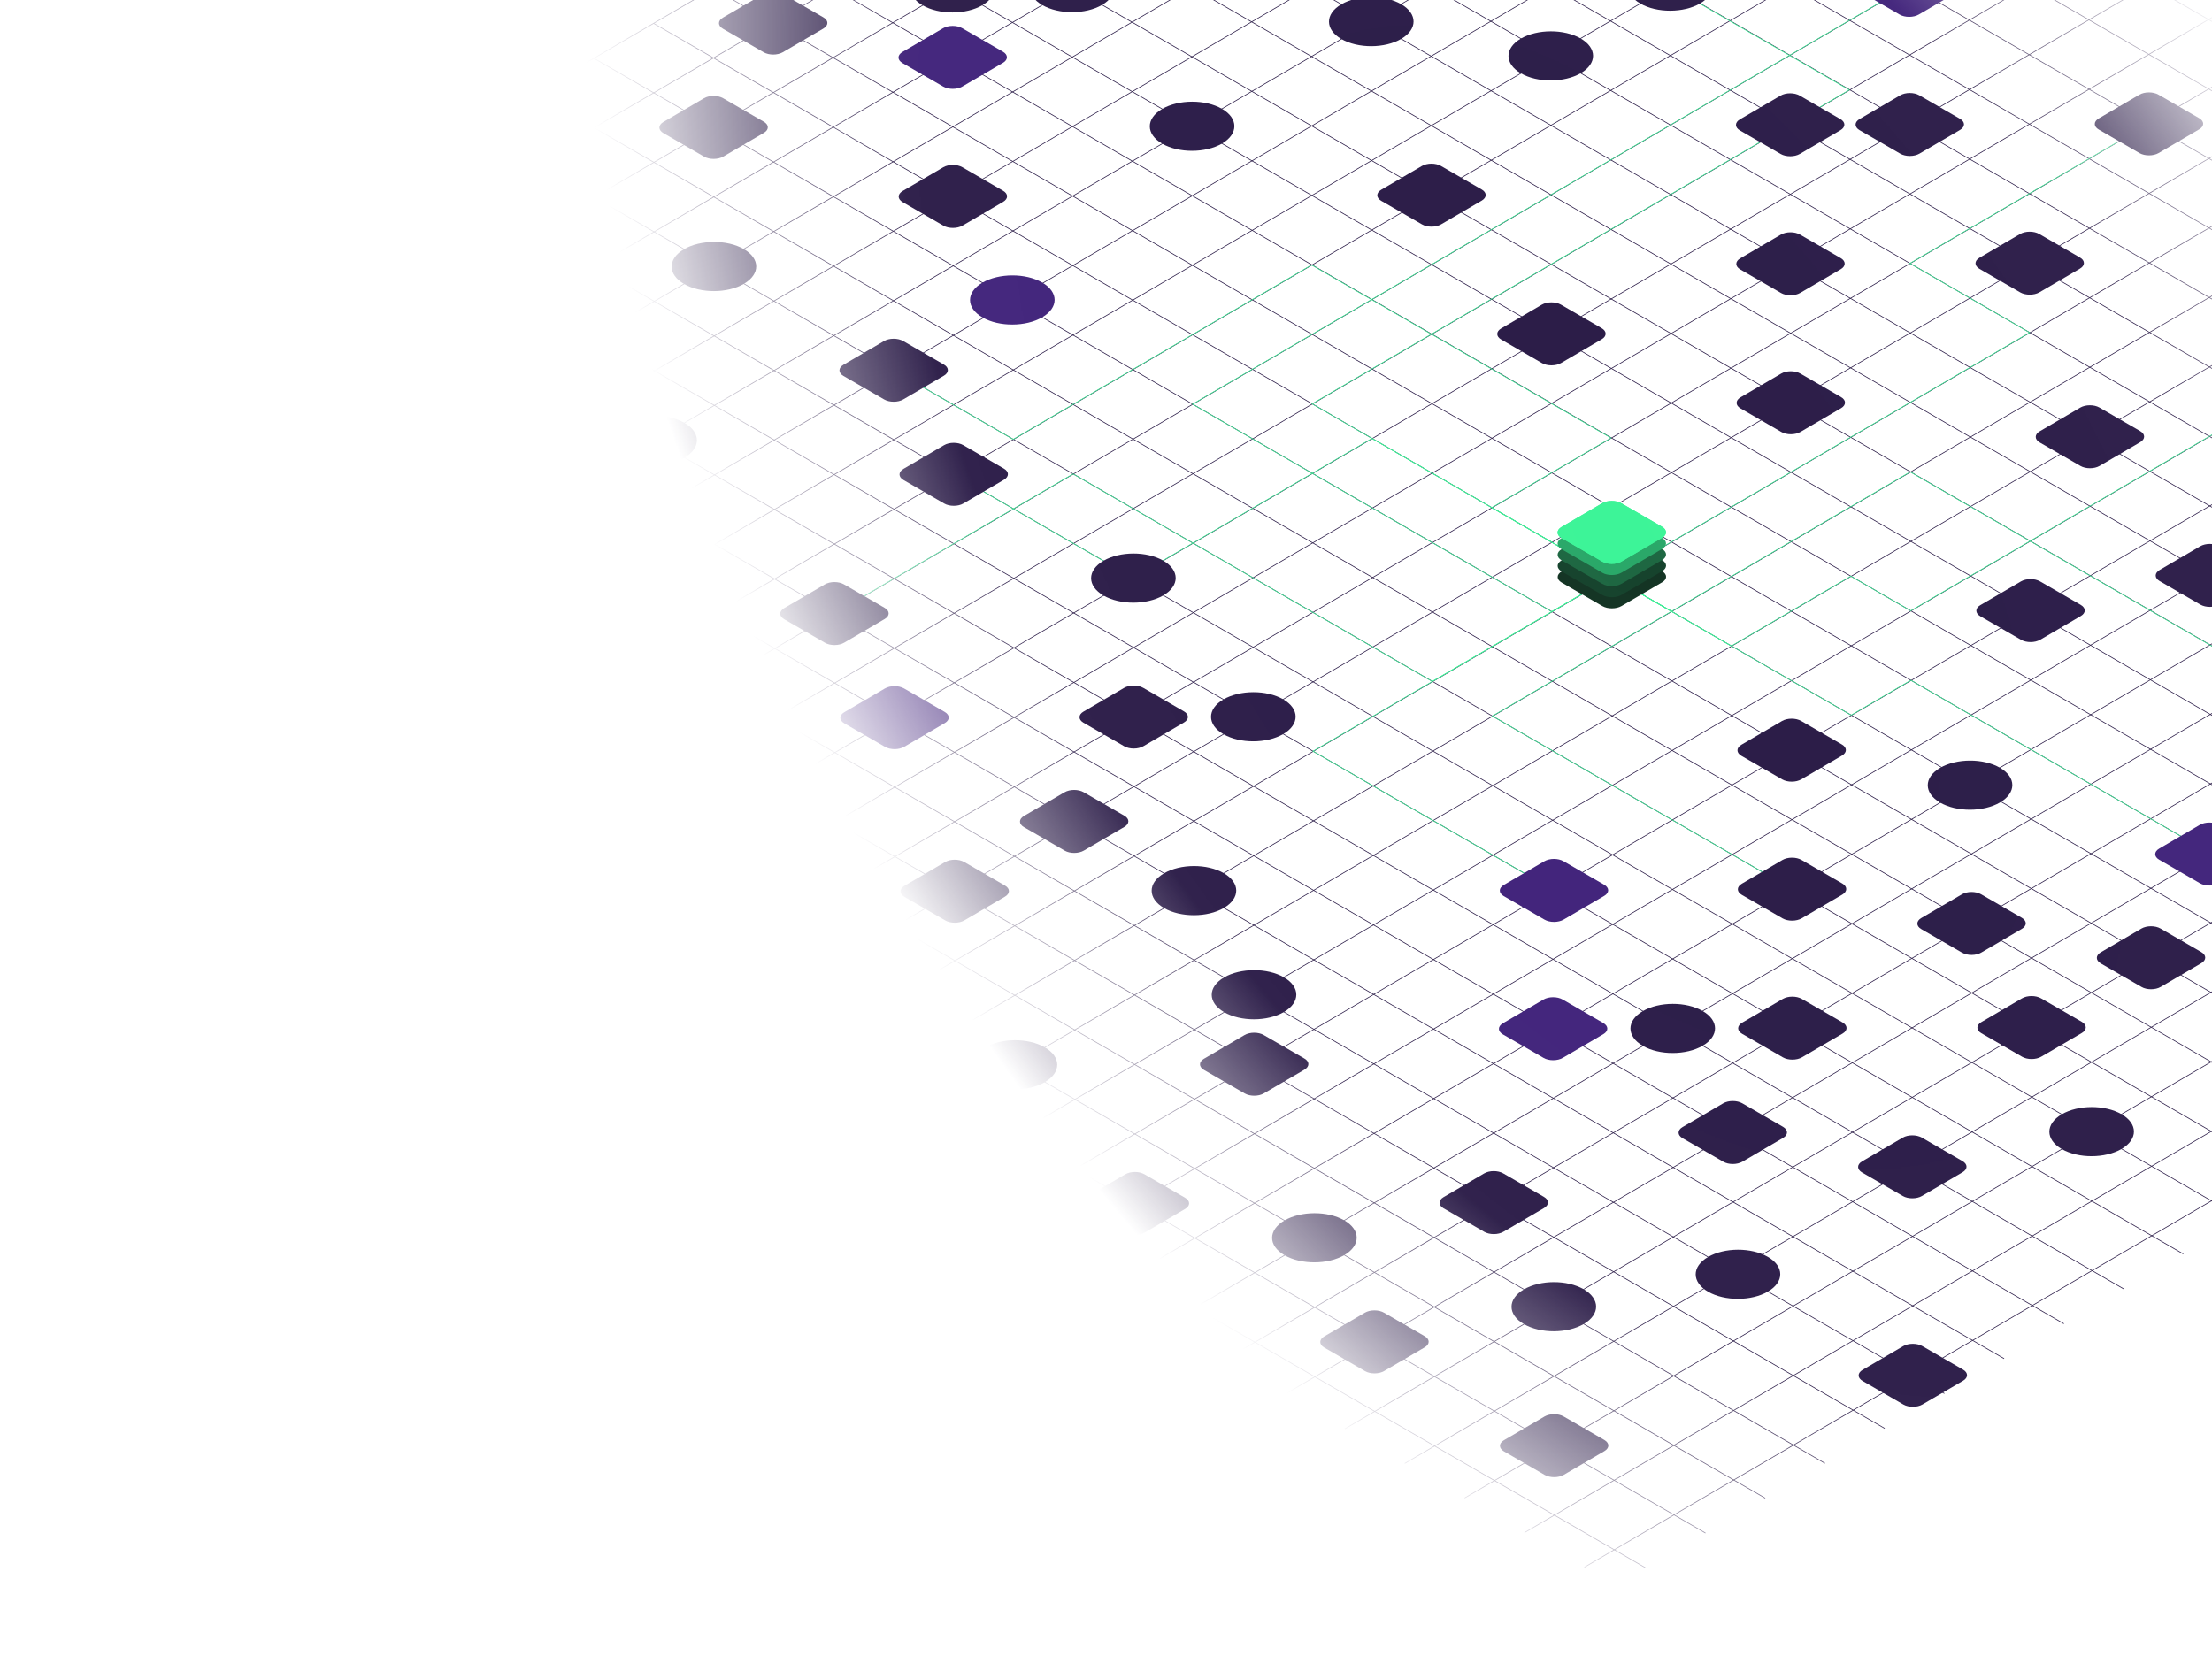 <svg viewBox="0 0 2000 1518" fill="none" xmlns="http://www.w3.org/2000/svg">
            <mask id="mask0_4_32498" style="mask-type:alpha" maskUnits="userSpaceOnUse" x="-245" y="-512" width="3413" height="2030">
            <rect x="-244.444" y="-511.417" width="3411.86" height="2029.04" fill="url(#paint0_diamond_4_32498)"/>
            </mask>
            <g mask="url(#mask0_4_32498)">
            <path d="M1454.88 -483.781L-192.028 478.695" stroke="#2A1B47" stroke-width="0.625"/>
            <path d="M1509.03 -452.493L-137.875 509.983" stroke="#2A1B47" stroke-width="0.625"/>
            <path d="M1563.18 -421.205L-83.722 541.271" stroke="#2A1B47" stroke-width="0.625"/>
            <path d="M1617.33 -389.916L-29.57 572.56" stroke="#2A1B47" stroke-width="0.625"/>
            <path d="M1671.49 -358.629L24.582 603.847" stroke="#2A1B47" stroke-width="0.625"/>
            <path d="M1725.64 -327.34L78.736 635.136" stroke="#2A1B47" stroke-width="0.625"/>
            <path d="M1779.79 -296.052L132.888 666.424" stroke="#2A1B47" stroke-width="0.625"/>
            <path d="M1833.94 -264.764L187.041 697.712" stroke="#2A1B47" stroke-width="0.625"/>
            <path d="M1888.1 -233.476L241.193 729" stroke="#2A1B47" stroke-width="0.625"/>
            <path d="M1942.25 -202.188L295.346 760.288" stroke="#2A1B47" stroke-width="0.625"/>
            <path d="M1996.4 -170.899L349.499 791.577" stroke="#2A1B47" stroke-width="0.625"/>
            <path d="M2050.55 -139.611L403.651 822.865" stroke="#2A1B47" stroke-width="0.625"/>
            <path d="M2104.71 -108.323L457.804 854.153" stroke="#2A1B47" stroke-width="0.625"/>
            <path d="M2158.86 -77.035L511.956 885.441" stroke="#2A1B47" stroke-width="0.625"/>
            <path d="M2213.01 -45.747L566.109 916.729" stroke="#2A1B47" stroke-width="0.625"/>
            <path d="M2267.17 -14.458L620.262 948.018" stroke="#2A1B47" stroke-width="0.625"/>
            <path d="M2321.32 16.83L674.414 979.306" stroke="#2A1B47" stroke-width="0.625"/>
            <path d="M2375.47 48.118L728.567 1010.59" stroke="#2A1B47" stroke-width="0.625"/>
            <path d="M2429.62 79.406L782.72 1041.88" stroke="#2A1B47" stroke-width="0.625"/>
            <path d="M2483.78 110.695L836.872 1073.17" stroke="#2A1B47" stroke-width="0.625"/>
            <path d="M2537.93 141.983L891.025 1104.46" stroke="#2A1B47" stroke-width="0.625"/>
            <path d="M2592.08 173.271L945.178 1135.75" stroke="#2A1B47" stroke-width="0.625"/>
            <path d="M2646.23 204.559L999.33 1167.03" stroke="#2A1B47" stroke-width="0.625"/>
            <path d="M2700.39 235.847L1053.48 1198.32" stroke="#2A1B47" stroke-width="0.625"/>
            <path d="M2754.54 267.136L1107.64 1229.61" stroke="#2A1B47" stroke-width="0.625"/>
            <path d="M2808.69 298.424L1161.79 1260.9" stroke="#2A1B47" stroke-width="0.625"/>
            <path d="M2862.84 329.712L1215.94 1292.19" stroke="#2A1B47" stroke-width="0.625"/>
            <path d="M2917 361L1270.09 1323.48" stroke="#2A1B47" stroke-width="0.625"/>
            <path d="M2971.15 392.288L1324.25 1354.76" stroke="#2A1B47" stroke-width="0.625"/>
            <path d="M3025.3 423.576L1378.4 1386.05" stroke="#2A1B47" stroke-width="0.625"/>
            <path d="M3079.45 454.865L1432.55 1417.34" stroke="#2A1B47" stroke-width="0.625"/>
            <path d="M3107.98 471.347L1454.91 -483.761" stroke="#2A1B47" stroke-width="0.625"/>
            <path d="M3053.99 502.905L1400.91 -452.204" stroke="#2A1B47" stroke-width="0.625"/>
            <path d="M2999.99 534.461L1346.92 -420.648" stroke="#2A1B47" stroke-width="0.625"/>
            <path d="M2945.99 566.017L1292.92 -389.091" stroke="#2A1B47" stroke-width="0.625"/>
            <path d="M2892 597.574L1238.92 -357.535" stroke="#2A1B47" stroke-width="0.625"/>
            <path d="M2838 629.13L1184.93 -325.978" stroke="#2A1B47" stroke-width="0.625"/>
            <path d="M2784 660.687L1130.93 -294.422" stroke="#2A1B47" stroke-width="0.625"/>
            <path d="M2730.01 692.243L1076.93 -262.866" stroke="#2A1B47" stroke-width="0.625"/>
            <path d="M2676.01 723.8L1022.94 -231.309" stroke="#2A1B47" stroke-width="0.625"/>
            <path d="M2622.01 755.357L968.941 -199.752" stroke="#2A1B47" stroke-width="0.625"/>
            <path d="M2568.02 786.912L914.943 -168.197" stroke="#2A1B47" stroke-width="0.625"/>
            <path d="M2514.02 818.469L860.947 -136.64" stroke="#2A1B47" stroke-width="0.625"/>
            <path d="M2460.02 850.026L806.95 -105.083" stroke="#2A1B47" stroke-width="0.625"/>
            <path d="M2406.03 881.583L752.954 -73.526" stroke="#2A1B47" stroke-width="0.625"/>
            <path d="M2352.03 913.138L698.956 -41.971" stroke="#2A1B47" stroke-width="0.625"/>
            <path d="M2298.03 944.695L644.96 -10.414" stroke="#2A1B47" stroke-width="0.625"/>
            <path d="M2244.04 976.252L590.963 21.144" stroke="#2A1B47" stroke-width="0.625"/>
            <path d="M2190.04 1007.81L536.964 52.697" stroke="#2A1B47" stroke-width="0.625"/>
            <path d="M2136.04 1039.36L482.967 84.252" stroke="#2A1B47" stroke-width="0.625"/>
            <path d="M2082.04 1070.91L428.969 115.805" stroke="#2A1B47" stroke-width="0.625"/>
            <path d="M2028.04 1102.47L374.972 147.36" stroke="#2A1B47" stroke-width="0.625"/>
            <path d="M1974.05 1134.02L320.973 178.914" stroke="#2A1B47" stroke-width="0.625"/>
            <path d="M1920.05 1165.58L266.976 210.468" stroke="#2A1B47" stroke-width="0.625"/>
            <path d="M1866.05 1197.13L212.979 242.023" stroke="#2A1B47" stroke-width="0.625"/>
            <path d="M1812.05 1228.69L158.981 273.577" stroke="#2A1B47" stroke-width="0.625"/>
            <path d="M1758.06 1260.24L104.982 305.131" stroke="#2A1B47" stroke-width="0.625"/>
            <path d="M1704.06 1291.79L50.984 336.685" stroke="#2A1B47" stroke-width="0.625"/>
            <path d="M1650.06 1323.35L-3.013 368.24" stroke="#2A1B47" stroke-width="0.625"/>
            <path d="M1596.06 1354.9L-57.01 399.794" stroke="#2A1B47" stroke-width="0.625"/>
            <path d="M1542.06 1386.46L-111.008 431.348" stroke="#2A1B47" stroke-width="0.625"/>
            <path d="M1488.07 1418.01L-165.006 462.902" stroke="#2A1B47" stroke-width="0.625"/>
            <g class="anima"> 
                <path id="pathOne" d="M1725.37 -12.716L1078.21 365.496L1403.06 553.185L1431.9 536.33" stroke="#3DF498" stroke-width="0.625"/>
                <path id="pathTwo" d="M1427.7 504.662L1186.32 365.199L1672.02 81.35L1511.69 -11.283" stroke="#3DF498" stroke-width="0.625"/>
                <path id="pathThree" d="M852.434 423.296L1024.5 522.71L1240.49 396.482L1456.87 521.505" stroke="#3DF498" stroke-width="0.625"/>
                <path id="pathFour" d="M1456.85 521.743L1187.13 679.369L1405.11 805.311" stroke="#3DF498" stroke-width="0.625"/>
                <path id="pathFive" d="M1619.44 803.637L1349.31 647.563L1511.28 552.908L1475.17 532.048" stroke="#3DF498" stroke-width="0.625"/>
                <path id="pathSix" d="M807.295 334.451L916.058 397.292L1185.85 239.621L1456.61 396.061L1348.8 459.066L1454.29 520.011" stroke="#3DF498" stroke-width="0.625"/>
                <path id="pathSeven" d="M755.749 553.924L970.219 428.585L1240.98 585.025L1295.02 616.248L1444.25 529.035" stroke="#3DF498" stroke-width="0.625"/>
                <path id="pathEight" d="M1915.17 128.089L1726.79 238.178L1835.09 300.749L1457.19 521.599" stroke="#3DF498" stroke-width="0.625"/>
                <path id="pathNine" d="M2249.26 247.482L1727.56 552.373L1673.42 521.092L1565.44 584.209L1459.46 522.978" stroke="#3DF498" stroke-width="0.625"/>
                <path id="pathTen" d="M2048.31 612.311L1727.12 426.732L1565.18 521.373L1511.25 552.901L1459.46 522.98" stroke="#3DF498" stroke-width="0.625"/>
                <path id="pathEleven" d="M1999.39 772.168L1836.7 678.169L1727.69 615.191L1673.71 646.763L1459.46 522.978" stroke="#3DF498" stroke-width="0.625"/>

                <circle  class="circle-one" r="4"></circle>
                <circle  class="circle-two" r="4"></circle>
                <circle  class="circle-three" r="4"></circle>
                <circle  class="circle-four" r="4"></circle>
                <circle  class="circle-five" r="4"></circle>
                <circle  class="circle-six" r="4"></circle>
                <circle  class="circle-seven" r="4"></circle>
                <circle  class="circle-eigth" r="4"></circle>
                <circle  class="circle-nine" r="4"></circle>
                <circle  class="circle-ten" r="4"></circle>
                <circle  class="circle-eleven" r="4"></circle>


            </g>
            
            <path d="M402.848 477.249C417.759 468.535 441.969 468.475 456.923 477.115C471.877 485.755 471.911 499.823 457.001 508.537C442.09 517.251 417.88 517.311 402.926 508.671C387.972 500.031 387.937 485.963 402.848 477.249Z" fill="#2A1B47"/>
            <path d="M24.143 446.709C39.054 437.995 63.264 437.935 78.218 446.575C93.171 455.215 93.206 469.283 78.296 477.997C63.385 486.711 39.175 486.771 24.221 478.131C9.267 469.491 9.232 455.423 24.143 446.709Z" fill="#2A1B47"/>
            <path d="M1017.41 1062.01C1022.18 1059.22 1029.92 1059.2 1034.71 1061.97L1071.53 1083.24C1076.32 1086.01 1076.33 1090.51 1071.56 1093.3L1034.84 1114.76C1030.07 1117.55 1022.32 1117.57 1017.54 1114.8L980.712 1093.53C975.927 1090.76 975.916 1086.26 980.687 1083.47L1017.41 1062.01Z" fill="#2A1B47"/>
            <path d="M258.356 246.92C263.127 244.132 270.874 244.112 275.66 246.877L312.483 268.153C317.269 270.918 317.28 275.42 312.508 278.208L275.791 299.667C271.019 302.455 263.272 302.475 258.487 299.71L221.663 278.434C216.878 275.669 216.866 271.167 221.638 268.379L258.356 246.92Z" fill="#2A1B47"/>
            <path d="M564.785 382.548C579.696 373.834 603.906 373.774 618.859 382.414C633.813 391.054 633.848 405.122 618.937 413.836C604.027 422.551 579.817 422.611 564.863 413.971C549.909 405.331 549.874 391.262 564.785 382.548Z" fill="#2A1B47"/>
            <path d="M1828.16 902.899C1832.93 900.11 1840.68 900.091 1845.46 902.856L1882.29 924.132C1887.07 926.896 1887.08 931.398 1882.31 934.187L1845.59 955.645C1840.82 958.434 1833.08 958.453 1828.29 955.688L1791.47 934.412C1786.68 931.647 1786.67 927.146 1791.44 924.357L1828.16 902.899Z" fill="#2A1B47"/>
            <path d="M1485.35 914.433C1500.26 905.718 1524.47 905.658 1539.43 914.298C1554.38 922.938 1554.42 937.007 1539.51 945.721C1524.6 954.435 1500.39 954.495 1485.43 945.855C1470.48 937.215 1470.44 923.147 1485.35 914.433Z" fill="#2A1B47"/>
            <path d="M1396.34 778.901C1401.11 776.113 1408.86 776.094 1413.64 778.858L1450.47 800.134C1455.25 802.899 1455.26 807.401 1450.49 810.19L1413.78 831.648C1409 834.436 1401.26 834.456 1396.47 831.691L1359.65 810.415C1354.86 807.65 1354.85 803.148 1359.62 800.36L1396.34 778.901Z" fill="#40227A"/>
            <path d="M1106.75 883.948C1121.66 875.234 1145.87 875.174 1160.83 883.814C1175.78 892.454 1175.81 906.522 1160.9 915.236C1145.99 923.95 1121.78 924.011 1106.83 915.371C1091.88 906.731 1091.84 892.662 1106.75 883.948Z" fill="#2A1B47"/>
            <path d="M800.952 999.703C805.724 996.914 813.471 996.895 818.256 999.66L855.08 1020.94C859.865 1023.7 859.877 1028.2 855.105 1030.99L818.387 1052.45C813.616 1055.24 805.869 1055.26 801.083 1052.49L764.26 1031.22C759.474 1028.45 759.463 1023.95 764.235 1021.16L800.952 999.703Z" fill="#2A1B47"/>
            <path d="M348.486 383.085C363.396 374.371 387.606 374.311 402.56 382.951C417.514 391.591 417.549 405.659 402.638 414.373C387.727 423.087 363.517 423.147 348.564 414.507C333.61 405.867 333.575 391.799 348.486 383.085Z" fill="#2A1B47"/>
            <path d="M150.517 372.877C155.288 370.089 163.036 370.069 167.821 372.834L204.645 394.11C209.43 396.875 209.441 401.377 204.67 404.165L167.952 425.624C163.18 428.412 155.433 428.432 150.648 425.667L113.824 404.391C109.039 401.626 109.028 397.124 113.799 394.336L150.517 372.877Z" fill="#2A1B47"/>
            <path d="M1611.86 903.435C1616.63 900.647 1624.38 900.628 1629.16 903.392L1665.99 924.668C1670.77 927.433 1670.78 931.935 1666.01 934.723L1629.29 956.182C1624.52 958.97 1616.78 958.99 1611.99 956.225L1575.17 934.949C1570.38 932.184 1570.37 927.682 1575.14 924.894L1611.86 903.435Z" fill="#2A1B47"/>
            <path d="M240.802 571.889C255.713 563.175 279.923 563.114 294.877 571.754C309.831 580.394 309.866 594.463 294.955 603.177C280.044 611.891 255.834 611.951 240.88 603.311C225.926 594.671 225.891 580.603 240.802 571.889Z" fill="#2A1B47"/>
            <path d="M962.498 716.51C967.269 713.722 975.016 713.703 979.802 716.468L1016.63 737.744C1021.41 740.508 1021.42 745.01 1016.65 747.799L979.933 769.257C975.161 772.046 967.414 772.065 962.629 769.3L925.805 748.024C921.02 745.259 921.009 740.757 925.78 737.969L962.498 716.51Z" fill="#2A1B47"/>
            <path d="M997.694 507.164C1012.6 498.45 1036.81 498.39 1051.77 507.03C1066.72 515.67 1066.76 529.738 1051.85 538.452C1036.94 547.166 1012.73 547.226 997.772 538.586C982.818 529.946 982.783 515.878 997.694 507.164Z" fill="#2A1B47"/>
            <path d="M421.911 780.701C426.682 777.912 434.43 777.893 439.215 780.658L476.039 801.934C480.824 804.699 480.835 809.201 476.064 811.989L439.346 833.448C434.574 836.236 426.827 836.255 422.042 833.49L385.218 812.214C380.433 809.45 380.422 804.948 385.193 802.159L421.911 780.701Z" fill="#2A1B47"/>
            <path d="M1341.88 1061.22C1346.65 1058.43 1354.39 1058.41 1359.18 1061.18L1396 1082.45C1400.79 1085.22 1400.8 1089.72 1396.03 1092.51L1359.31 1113.96C1354.54 1116.75 1346.79 1116.77 1342.01 1114.01L1305.18 1092.73C1300.4 1089.97 1300.39 1085.46 1305.16 1082.68L1341.88 1061.22Z" fill="#2A1B47"/>
            <path d="M1016.34 622.113C1021.11 619.324 1028.86 619.305 1033.65 622.07L1070.47 643.346C1075.26 646.11 1075.27 650.612 1070.5 653.401L1033.78 674.859C1029.01 677.648 1021.26 677.667 1016.47 674.902L979.65 653.626C974.865 650.861 974.854 646.359 979.625 643.571L1016.34 622.113Z" fill="#2A1B47"/>
            <path d="M638.208 780.165C642.98 777.376 650.727 777.357 655.512 780.122L692.336 801.398C697.121 804.162 697.132 808.664 692.361 811.453L655.643 832.911C650.872 835.7 643.125 835.719 638.339 832.954L601.516 811.678C596.73 808.913 596.719 804.411 601.491 801.623L638.208 780.165Z" fill="#2A1B47"/>
            <path d="M474.876 309.251C479.648 306.462 487.395 306.443 492.18 309.208L529.004 330.484C533.789 333.249 533.8 337.75 529.029 340.539L492.311 361.997C487.54 364.786 479.793 364.805 475.007 362.04L438.184 340.764C433.398 338 433.387 333.498 438.159 330.709L474.876 309.251Z" fill="#40227A"/>
            <path d="M1864.11 1007.76C1879.02 999.047 1903.23 998.987 1918.18 1007.63C1933.14 1016.27 1933.17 1030.33 1918.26 1039.05C1903.35 1047.76 1879.14 1047.82 1864.19 1039.18C1849.23 1030.54 1849.2 1016.47 1864.11 1007.76Z" fill="#2A1B47"/>
            <path d="M1396.47 1281.03C1401.25 1278.24 1408.99 1278.22 1413.78 1280.99L1450.6 1302.26C1455.39 1305.03 1455.4 1309.53 1450.63 1312.32L1413.91 1333.78C1409.14 1336.56 1401.39 1336.58 1396.6 1333.82L1359.78 1312.54C1355 1309.78 1354.98 1305.28 1359.76 1302.49L1396.47 1281.03Z" fill="#2A1B47"/>
            <path d="M1720.79 1217.39C1725.56 1214.6 1733.31 1214.58 1738.09 1217.35L1774.92 1238.62C1779.7 1241.39 1779.71 1245.89 1774.94 1248.68L1738.22 1270.14C1733.45 1272.92 1725.71 1272.94 1720.92 1270.18L1684.1 1248.9C1679.31 1246.14 1679.3 1241.64 1684.07 1238.85L1720.79 1217.39Z" fill="#2A1B47"/>
            <path d="M1395.54 903.959C1400.31 901.171 1408.06 901.151 1412.85 903.916L1449.67 925.192C1454.45 927.957 1454.47 932.459 1449.69 935.247L1412.98 956.706C1408.21 959.494 1400.46 959.514 1395.67 956.749L1358.85 935.473C1354.06 932.708 1354.05 928.206 1358.82 925.418L1395.54 903.959Z" fill="#40227A"/>
            <path d="M745.756 528.529C750.527 525.741 758.274 525.722 763.06 528.486L799.883 549.762C804.669 552.527 804.68 557.029 799.908 559.817L763.191 581.276C758.419 584.064 750.672 584.084 745.887 581.319L709.063 560.043C704.278 557.278 704.267 552.776 709.038 549.988L745.756 528.529Z" fill="#2A1B47"/>
            <path d="M1544.33 1136.77C1559.24 1128.06 1583.45 1128 1598.4 1136.64C1613.36 1145.28 1613.39 1159.35 1598.48 1168.06C1583.57 1176.77 1559.36 1176.83 1544.41 1168.19C1529.45 1159.55 1529.42 1145.49 1544.33 1136.77Z" fill="#2A1B47"/>
            <path d="M1558 997.825C1562.77 995.036 1570.52 995.017 1575.3 997.782L1612.13 1019.06C1616.91 1021.82 1616.92 1026.32 1612.15 1029.11L1575.43 1050.57C1570.66 1053.36 1562.91 1053.38 1558.13 1050.61L1521.3 1029.34C1516.52 1026.57 1516.51 1022.07 1521.28 1019.28L1558 997.825Z" fill="#2A1B47"/>
            <path d="M1234.02 1187.16C1238.79 1184.37 1246.54 1184.35 1251.32 1187.12L1288.15 1208.4C1292.93 1211.16 1292.94 1215.66 1288.17 1218.45L1251.45 1239.91C1246.68 1242.7 1238.94 1242.72 1234.15 1239.95L1197.33 1218.68C1192.54 1215.91 1192.53 1211.41 1197.3 1208.62L1234.02 1187.16Z" fill="#2A1B47"/>
            <path d="M1125.27 936.064C1130.04 933.276 1137.78 933.256 1142.57 936.021L1179.39 957.297C1184.18 960.062 1184.19 964.564 1179.42 967.352L1142.7 988.811C1137.93 991.599 1130.18 991.619 1125.4 988.854L1088.57 967.578C1083.79 964.813 1083.78 960.311 1088.55 957.523L1125.27 936.064Z" fill="#2A1B47"/>
            <path d="M475.517 560.62C480.289 557.831 488.036 557.812 492.821 560.577L529.645 581.853C534.43 584.618 534.441 589.12 529.67 591.908L492.952 613.366C488.181 616.155 480.433 616.174 475.648 613.409L438.824 592.133C434.039 589.369 434.028 584.867 438.799 582.078L475.517 560.62Z" fill="#40227A"/>
            <path d="M890.585 947.32C905.496 938.606 929.706 938.546 944.66 947.186C959.614 955.826 959.649 969.894 944.738 978.608C929.827 987.322 905.617 987.382 890.663 978.742C875.709 970.102 875.674 956.034 890.585 947.32Z" fill="#2A1B47"/>
            <path d="M1052.44 789.815C1067.35 781.101 1091.56 781.041 1106.52 789.681C1121.47 798.321 1121.51 812.389 1106.6 821.104C1091.69 829.818 1067.47 829.878 1052.52 821.238C1037.57 812.598 1037.53 798.529 1052.44 789.815Z" fill="#2A1B47"/>
            <path d="M728.283 916.3C743.194 907.586 767.404 907.526 782.358 916.166C797.312 924.806 797.346 938.874 782.436 947.588C767.525 956.303 743.315 956.363 728.361 947.723C713.407 939.083 713.372 925.014 728.283 916.3Z" fill="#2A1B47"/>
            <path d="M474.682 246.398C479.453 243.61 487.201 243.59 491.986 246.355L528.81 267.631C533.595 270.396 533.606 274.898 528.835 277.686L492.117 299.145C487.345 301.933 479.598 301.953 474.813 299.188L437.989 277.912C433.204 275.147 433.193 270.645 437.964 267.857L474.682 246.398Z" fill="#2A1B47"/>
            <path d="M-11.311 530.395C-6.539 527.606 1.208 527.587 5.993 530.352L42.817 551.628C47.602 554.393 47.613 558.895 42.842 561.683L6.124 583.142C1.353 585.93 -6.395 585.949 -11.18 583.185L-48.004 561.909C-52.789 559.144 -52.8 554.642 -48.029 551.853L-11.311 530.395Z" fill="#2A1B47"/>
            <path d="M1720.32 1028.86C1725.09 1026.07 1732.84 1026.05 1737.63 1028.81L1774.45 1050.09C1779.23 1052.85 1779.25 1057.35 1774.47 1060.14L1737.76 1081.6C1732.99 1084.39 1725.24 1084.41 1720.45 1081.64L1683.63 1060.37C1678.84 1057.6 1678.83 1053.1 1683.6 1050.31L1720.32 1028.86Z" fill="#2A1B47"/>
            <path d="M1611.58 777.761C1616.35 774.972 1624.09 774.953 1628.88 777.718L1665.7 798.994C1670.49 801.759 1670.5 806.26 1665.73 809.049L1629.01 830.507C1624.24 833.296 1616.49 833.315 1611.71 830.55L1574.88 809.274C1570.1 806.51 1570.09 802.008 1574.86 799.219L1611.58 777.761Z" fill="#2A1B47"/>
            <path d="M1161.35 1103.76C1176.26 1095.05 1200.47 1094.99 1215.42 1103.63C1230.38 1112.27 1230.41 1126.33 1215.5 1135.05C1200.59 1143.76 1176.38 1143.82 1161.43 1135.18C1146.47 1126.54 1146.44 1112.47 1161.35 1103.76Z" fill="#2A1B47"/>
            <path d="M583.454 497.508C588.226 494.72 595.973 494.7 600.758 497.465L637.582 518.741C642.367 521.506 642.378 526.008 637.607 528.796L600.889 550.255C596.118 553.043 588.37 553.062 583.585 550.298L546.761 529.022C541.976 526.257 541.965 521.755 546.736 518.966L583.454 497.508Z" fill="#2A1B47"/>
            <path d="M907.754 433.853C912.525 431.065 912.514 426.563 907.729 423.798L870.905 402.522C866.12 399.758 858.373 399.777 853.601 402.565L816.884 424.024C812.112 426.812 812.123 431.314 816.908 434.079L853.732 455.355C858.518 458.12 866.265 458.1 871.036 455.312L907.754 433.853Z" fill="#2A1B47"/>
            <path d="M367.761 749.41C372.533 746.622 372.522 742.12 367.736 739.355L330.913 718.079C326.127 715.314 318.38 715.334 313.609 718.122L276.891 739.581C272.12 742.369 272.131 746.871 276.916 749.636L313.74 770.912C318.525 773.677 326.272 773.657 331.044 770.869L367.761 749.41Z" fill="#2A1B47"/>
            <path d="M1431.98 1197.37C1446.89 1188.65 1446.85 1174.59 1431.9 1165.95C1416.95 1157.31 1392.74 1157.37 1377.83 1166.08C1362.91 1174.79 1362.95 1188.86 1377.9 1197.5C1392.86 1206.14 1417.07 1206.08 1431.98 1197.37Z" fill="#2A1B47"/>
            <path d="M908.656 810.911C913.427 808.123 913.416 803.621 908.631 800.856L871.807 779.58C867.022 776.815 859.275 776.835 854.503 779.623L817.786 801.082C813.014 803.87 813.025 808.372 817.811 811.137L854.634 832.413C859.42 835.178 867.167 835.158 871.938 832.37L908.656 810.911Z" fill="#2A1B47"/>
            <path d="M1160.28 663.858C1175.19 655.144 1175.16 641.075 1160.2 632.435C1145.25 623.796 1121.04 623.856 1106.13 632.57C1091.22 641.284 1091.25 655.352 1106.21 663.992C1121.16 672.632 1145.37 672.572 1160.28 663.858Z" fill="#2A1B47"/>
            <path d="M692.647 937.127C697.419 934.338 697.408 929.836 692.623 927.072L655.799 905.796C651.013 903.031 643.266 903.05 638.495 905.838L601.777 927.297C597.006 930.085 597.017 934.587 601.802 937.352L638.626 958.628C643.411 961.393 651.158 961.374 655.93 958.585L692.647 937.127Z" fill="#2A1B47"/>
            <path d="M673.878 759.319C688.789 750.605 688.754 736.536 673.8 727.896C658.846 719.256 634.636 719.317 619.725 728.031C604.814 736.745 604.849 750.813 619.803 759.453C634.757 768.093 658.967 768.033 673.878 759.319Z" fill="#2A1B47"/>
            <path d="M854.233 653.942C859.005 651.154 858.993 646.652 854.208 643.887L817.384 622.611C812.599 619.846 804.852 619.865 800.08 622.654L763.363 644.112C758.591 646.901 758.602 651.403 763.388 654.168L800.211 675.443C804.997 678.208 812.744 678.189 817.515 675.401L854.233 653.942Z" fill="#40227A"/>
            <path d="M401.986 162.98C416.897 154.266 441.107 154.206 456.061 162.846C471.015 171.486 471.05 185.554 456.139 194.268C441.228 202.982 417.018 203.042 402.064 194.402C387.11 185.762 387.076 171.694 401.986 162.98Z" fill="#2A1B47"/>
            <path d="M1989.38 494.009C1994.15 491.221 2001.89 491.202 2006.68 493.967L2043.5 515.243C2048.29 518.007 2048.3 522.509 2043.53 525.298L2006.81 546.756C2002.04 549.545 1994.29 549.564 1989.51 546.799L1952.68 525.523C1947.9 522.758 1947.89 518.256 1952.66 515.468L1989.38 494.009Z" fill="#2A1B47"/>
            <path d="M852.685 25.518C857.457 22.729 865.204 22.71 869.989 25.475L906.813 46.751C911.598 49.515 911.61 54.017 906.838 56.806L870.12 78.264C865.349 81.053 857.602 81.072 852.816 78.307L815.993 57.031C811.207 54.266 811.196 49.764 815.968 46.976L852.685 25.518Z" fill="#40227A"/>
            <path d="M1050.76 98.543C1065.67 89.829 1089.88 89.769 1104.84 98.409C1119.79 107.049 1119.82 121.117 1104.91 129.831C1090 138.545 1065.79 138.605 1050.84 129.965C1035.89 121.325 1035.85 107.257 1050.76 98.543Z" fill="#2A1B47"/>
            <path d="M2043.71 588.153C2048.48 585.364 2056.23 585.345 2061.01 588.11L2097.84 609.386C2102.62 612.15 2102.63 616.652 2097.86 619.441L2061.14 640.899C2056.37 643.688 2048.62 643.707 2043.84 640.942L2007.01 619.666C2002.23 616.901 2002.22 612.4 2006.99 609.611L2043.71 588.153Z" fill="#2A1B47"/>
            <path d="M1827.23 525.833C1832 523.045 1839.75 523.025 1844.53 525.79L1881.36 547.066C1886.14 549.831 1886.15 554.333 1881.38 557.121L1844.67 578.58C1839.89 581.368 1832.15 581.388 1827.36 578.623L1790.54 557.347C1785.75 554.582 1785.74 550.08 1790.51 547.292L1827.23 525.833Z" fill="#2A1B47"/>
            <path d="M690.355 -5.517C695.127 -8.305 702.874 -8.324 707.659 -5.56L744.483 15.716C749.268 18.481 749.279 22.983 744.508 25.772L707.79 47.23C703.019 50.019 695.271 50.038 690.486 47.273L653.662 25.997C648.877 23.232 648.866 18.73 653.638 15.942L690.355 -5.517Z" fill="#2A1B47"/>
            <path d="M636.495 88.873C641.266 86.085 649.013 86.065 653.798 88.83L690.622 110.106C695.407 112.871 695.419 117.373 690.647 120.161L653.929 141.62C649.158 144.408 641.411 144.427 636.626 141.663L599.802 120.387C595.017 117.622 595.005 113.12 599.777 110.331L636.495 88.873Z" fill="#2A1B47"/>
            <path d="M1988.95 745.996C1993.72 743.208 2001.46 743.189 2006.25 745.953L2043.07 767.229C2047.86 769.994 2047.87 774.496 2043.1 777.285L2006.38 798.743C2001.61 801.531 1993.86 801.551 1989.08 798.786L1952.25 777.51C1947.47 774.745 1947.46 770.243 1952.23 767.455L1988.95 745.996Z" fill="#40227A"/>
            <path d="M1212.77 3.885C1227.68 -4.829 1251.89 -4.889 1266.85 3.751C1281.8 12.391 1281.84 26.459 1266.92 35.173C1252.01 43.887 1227.8 43.947 1212.85 35.307C1197.9 26.667 1197.86 12.599 1212.77 3.885Z" fill="#2A1B47"/>
            <path d="M1936.16 839.787C1940.93 836.998 1948.68 836.979 1953.47 839.744L1990.29 861.02C1995.08 863.785 1995.09 868.287 1990.32 871.075L1953.6 892.533C1948.83 895.322 1941.08 895.341 1936.29 892.576L1899.47 871.3C1894.68 868.536 1894.67 864.034 1899.44 861.245L1936.16 839.787Z" fill="#2A1B47"/>
            <path d="M1610.18 212.162C1614.95 209.373 1622.7 209.354 1627.48 212.119L1664.31 233.395C1669.09 236.159 1669.1 240.661 1664.33 243.45L1627.61 264.908C1622.84 267.697 1615.1 267.716 1610.31 264.951L1573.49 243.675C1568.7 240.91 1568.69 236.409 1573.46 233.62L1610.18 212.162Z" fill="#2A1B47"/>
            <path d="M834.123 -26.624C849.034 -35.338 873.244 -35.398 888.197 -26.758C903.151 -18.118 903.186 -4.05 888.275 4.664C873.365 13.378 849.155 13.438 834.201 4.798C819.247 -3.842 819.212 -17.91 834.123 -26.624Z" fill="#2A1B47"/>
            <path d="M1609.89 86.481C1614.66 83.693 1622.41 83.674 1627.19 86.439L1664.02 107.714C1668.8 110.479 1668.81 114.981 1664.04 117.77L1627.33 139.228C1622.55 142.017 1614.81 142.036 1610.02 139.271L1573.2 117.995C1568.41 115.23 1568.4 110.728 1573.17 107.94L1609.89 86.481Z" fill="#2A1B47"/>
            <path d="M1754.16 694.433C1769.07 685.718 1793.28 685.658 1808.24 694.298C1823.19 702.938 1823.22 717.007 1808.31 725.721C1793.4 734.435 1769.19 734.495 1754.24 725.855C1739.28 717.215 1739.25 703.147 1754.16 694.433Z" fill="#2A1B47"/>
            <path d="M1611.24 652.059C1616.02 649.271 1623.76 649.252 1628.55 652.016L1665.37 673.292C1670.16 676.057 1670.17 680.559 1665.4 683.347L1628.68 704.806C1623.91 707.594 1616.16 707.614 1611.38 704.849L1574.55 683.573C1569.77 680.808 1569.75 676.306 1574.53 673.518L1611.24 652.059Z" fill="#2A1B47"/>
            <path d="M1717.46 -39.627C1722.23 -42.416 1729.98 -42.435 1734.77 -39.67L1771.59 -18.394C1776.38 -15.629 1776.39 -11.127 1771.62 -8.339L1734.9 13.119C1730.13 15.908 1722.38 15.927 1717.59 13.162L1680.77 -8.114C1675.98 -10.878 1675.97 -15.38 1680.75 -18.169L1717.46 -39.627Z" fill="#40227A"/>
            <path d="M1375.08 34.903C1389.99 26.189 1414.2 26.129 1429.15 34.769C1444.11 43.409 1444.14 57.477 1429.23 66.191C1414.32 74.905 1390.11 74.965 1375.16 66.325C1360.2 57.685 1360.17 43.617 1375.08 34.903Z" fill="#2A1B47"/>
            <path d="M618.43 225.374C633.341 216.66 657.551 216.6 672.505 225.24C687.459 233.88 687.493 247.949 672.583 256.663C657.672 265.377 633.462 265.437 618.508 256.797C603.554 248.157 603.519 234.089 618.43 225.374Z" fill="#2A1B47"/>
            <path d="M1880.91 368.588C1885.69 365.8 1893.43 365.78 1898.22 368.545L1935.04 389.821C1939.83 392.586 1939.84 397.088 1935.07 399.876L1898.35 421.335C1893.58 424.123 1885.83 424.142 1881.05 421.378L1844.22 400.102C1839.44 397.337 1839.43 392.835 1844.2 390.047L1880.91 368.588Z" fill="#2A1B47"/>
            <path d="M2042.77 211.083C2047.54 208.295 2055.29 208.276 2060.08 211.041L2096.9 232.317C2101.69 235.081 2101.7 239.583 2096.92 242.372L2060.21 263.83C2055.44 266.619 2047.69 266.638 2042.9 263.873L2006.08 242.597C2001.29 239.832 2001.28 235.33 2006.05 232.542L2042.77 211.083Z" fill="#40227A"/>
            <path d="M942.301 -26.878C957.211 -35.592 981.421 -35.652 996.375 -27.012C1011.33 -18.372 1011.36 -4.304 996.453 4.41C981.542 13.124 957.332 13.184 942.378 4.544C927.425 -4.096 927.39 -18.164 942.301 -26.878Z" fill="#2A1B47"/>
            <path d="M1483.07 -28.21C1497.98 -36.924 1522.19 -36.984 1537.15 -28.344C1552.1 -19.704 1552.13 -5.636 1537.22 3.078C1522.31 11.792 1498.1 11.852 1483.15 3.212C1468.19 -5.428 1468.16 -19.496 1483.07 -28.21Z" fill="#2A1B47"/>
            <path d="M1394.03 275.539C1398.8 272.751 1406.55 272.732 1411.33 275.496L1448.16 296.772C1452.94 299.537 1452.95 304.039 1448.18 306.827L1411.46 328.286C1406.69 331.074 1398.95 331.094 1394.16 328.329L1357.34 307.053C1352.55 304.288 1352.54 299.786 1357.31 296.998L1394.03 275.539Z" fill="#2A1B47"/>
            <path d="M1339.73 181.408C1344.5 178.62 1344.49 174.118 1339.71 171.353L1302.88 150.077C1298.1 147.312 1290.35 147.332 1285.58 150.12L1248.86 171.579C1244.09 174.367 1244.1 178.869 1248.89 181.634L1285.71 202.91C1290.49 205.675 1298.24 205.655 1303.01 202.867L1339.73 181.408Z" fill="#2A1B47"/>
            <path d="M1828.03 840.066C1832.81 837.278 1832.8 832.776 1828.01 830.011L1791.19 808.735C1786.4 805.97 1778.65 805.99 1773.88 808.778L1737.16 830.237C1732.39 833.025 1732.4 837.527 1737.19 840.292L1774.01 861.568C1778.8 864.333 1786.55 864.313 1791.32 861.525L1828.03 840.066Z" fill="#2A1B47"/>
            <path d="M1880.63 242.908C1885.4 240.12 1885.39 235.618 1880.6 232.853L1843.78 211.577C1838.99 208.812 1831.24 208.832 1826.47 211.62L1789.76 233.079C1784.98 235.867 1785 240.369 1789.78 243.134L1826.6 264.41C1831.39 267.175 1839.14 267.155 1843.91 264.367L1880.63 242.908Z" fill="#2A1B47"/>
            <path d="M906.986 182.561C911.757 179.772 911.746 175.27 906.961 172.505L870.137 151.229C865.352 148.465 857.604 148.484 852.833 151.272L816.115 172.731C811.344 175.519 811.355 180.021 816.14 182.786L852.964 204.062C857.749 206.827 865.496 206.807 870.268 204.019L906.986 182.561Z" fill="#2A1B47"/>
            <path d="M1664.62 369.124C1669.39 366.336 1669.38 361.834 1664.59 359.069L1627.77 337.793C1622.98 335.028 1615.24 335.048 1610.46 337.836L1573.75 359.294C1568.98 362.083 1568.99 366.585 1573.77 369.35L1610.6 390.626C1615.38 393.39 1623.13 393.371 1627.9 390.583L1664.62 369.124Z" fill="#2A1B47"/>
            <path d="M1772.19 117.503C1776.96 114.714 1776.95 110.212 1772.17 107.448L1735.34 86.171C1730.56 83.407 1722.81 83.426 1718.04 86.215L1681.32 107.673C1676.55 110.461 1676.56 114.963 1681.35 117.728L1718.17 139.004C1722.96 141.769 1730.7 141.75 1735.47 138.961L1772.19 117.503Z" fill="#2A1B47"/>
            <path d="M1988.46 116.951C1993.24 114.162 1993.22 109.66 1988.44 106.896L1951.61 85.62C1946.83 82.855 1939.08 82.874 1934.31 85.662L1897.59 107.121C1892.82 109.909 1892.83 114.411 1897.62 117.176L1934.44 138.452C1939.23 141.217 1946.97 141.198 1951.75 138.409L1988.46 116.951Z" fill="#2A1B47"/>
            <path d="M942.383 286.906C957.294 278.192 957.259 264.124 942.305 255.484C927.351 246.844 903.141 246.904 888.23 255.618C873.32 264.332 873.354 278.4 888.308 287.04C903.262 295.68 927.472 295.62 942.383 286.906Z" fill="#40227A"/>
            <path d="M799.293 308.435C804.064 305.647 811.812 305.627 816.597 308.392L853.421 329.668C858.206 332.433 858.217 336.935 853.446 339.723L816.728 361.182C811.956 363.97 804.209 363.989 799.424 361.225L762.6 339.949C757.815 337.184 757.804 332.682 762.575 329.893L799.293 308.435Z" fill="#2A1B47"/>
            <g>

            </g>

            <path d="M1448.68 495.343C1453.45 492.555 1461.2 492.535 1465.99 495.3L1502.81 516.576C1507.6 519.341 1507.61 523.843 1502.84 526.631L1466.12 548.09C1461.35 550.878 1453.6 550.898 1448.81 548.133L1411.99 526.857C1407.2 524.092 1407.19 519.59 1411.97 516.802L1448.68 495.343Z" fill="#143424"/>
            <path d="M1448.66 485.288C1453.43 482.5 1461.18 482.48 1465.96 485.245L1502.79 506.521C1507.57 509.286 1507.58 513.788 1502.81 516.576L1466.09 538.035C1461.32 540.823 1453.57 540.842 1448.79 538.078L1411.97 516.802C1407.18 514.037 1407.17 509.535 1411.94 506.746L1448.66 485.288Z" fill="#16432D"/>
            <path d="M1448.63 475.233C1453.4 472.445 1461.15 472.426 1465.94 475.19L1502.76 496.466C1507.55 499.231 1507.56 503.733 1502.79 506.522L1466.07 527.98C1461.3 530.769 1453.55 530.788 1448.76 528.023L1411.94 506.747C1407.15 503.982 1407.14 499.48 1411.92 496.692L1448.63 475.233Z" fill="#1E6742"/>
            <path d="M1448.61 465.178C1453.38 462.389 1461.13 462.37 1465.91 465.135L1502.74 486.411C1507.52 489.176 1507.53 493.678 1502.76 496.466L1466.04 517.925C1461.27 520.713 1453.52 520.732 1448.74 517.968L1411.92 496.692C1407.13 493.927 1407.12 489.425 1411.89 486.636L1448.61 465.178Z" fill="#2AA869"/>
            <path d="M1448.58 455.123C1453.35 452.334 1461.1 452.315 1465.89 455.08L1502.71 476.356C1507.5 479.121 1507.51 483.622 1502.74 486.411L1466.02 507.869C1461.25 510.658 1453.5 510.677 1448.71 507.912L1411.89 486.636C1407.11 483.872 1407.09 479.37 1411.87 476.581L1448.58 455.123Z" fill="#3DF498"/>
            <g filter="url(#filter0_f_4_32498)">
            <path d="M1448.58 455.123C1453.35 452.334 1461.1 452.315 1465.89 455.08L1502.71 476.356C1507.5 479.121 1507.51 483.622 1502.74 486.411L1466.02 507.869C1461.25 510.658 1453.5 510.677 1448.71 507.912L1411.89 486.636C1407.11 483.872 1407.09 479.37 1411.87 476.581L1448.58 455.123Z" fill="#3DF498"/>
            </g>
            </g>
            <defs>
            <filter id="filter0_f_4_32498" x="1335.68" y="382.529" width="243.239" height="197.935" filterUnits="userSpaceOnUse" color-interpolation-filters="sRGB">
            <feFlood flood-opacity="0" result="BackgroundImageFix"/>
            <feBlend mode="normal" in="SourceGraphic" in2="BackgroundImageFix" result="shape"/>
            <feGaussianBlur stdDeviation="33.773" result="effect1_foregroundBlur_4_32498"/>
            </filter>
            <radialGradient id="paint0_diamond_4_32498" cx="0" cy="0" r="1" gradientUnits="userSpaceOnUse" gradientTransform="translate(1461.48 488.666) rotate(145.965) scale(727.821 1290.66)">
            <stop stop-color="white"/>
            <stop offset="0.687" stop-color="#FBFBFB" stop-opacity="0.97"/>
            <stop offset="1" stop-color="#737373" stop-opacity="0"/>
            </radialGradient>
            </defs>
        </svg>